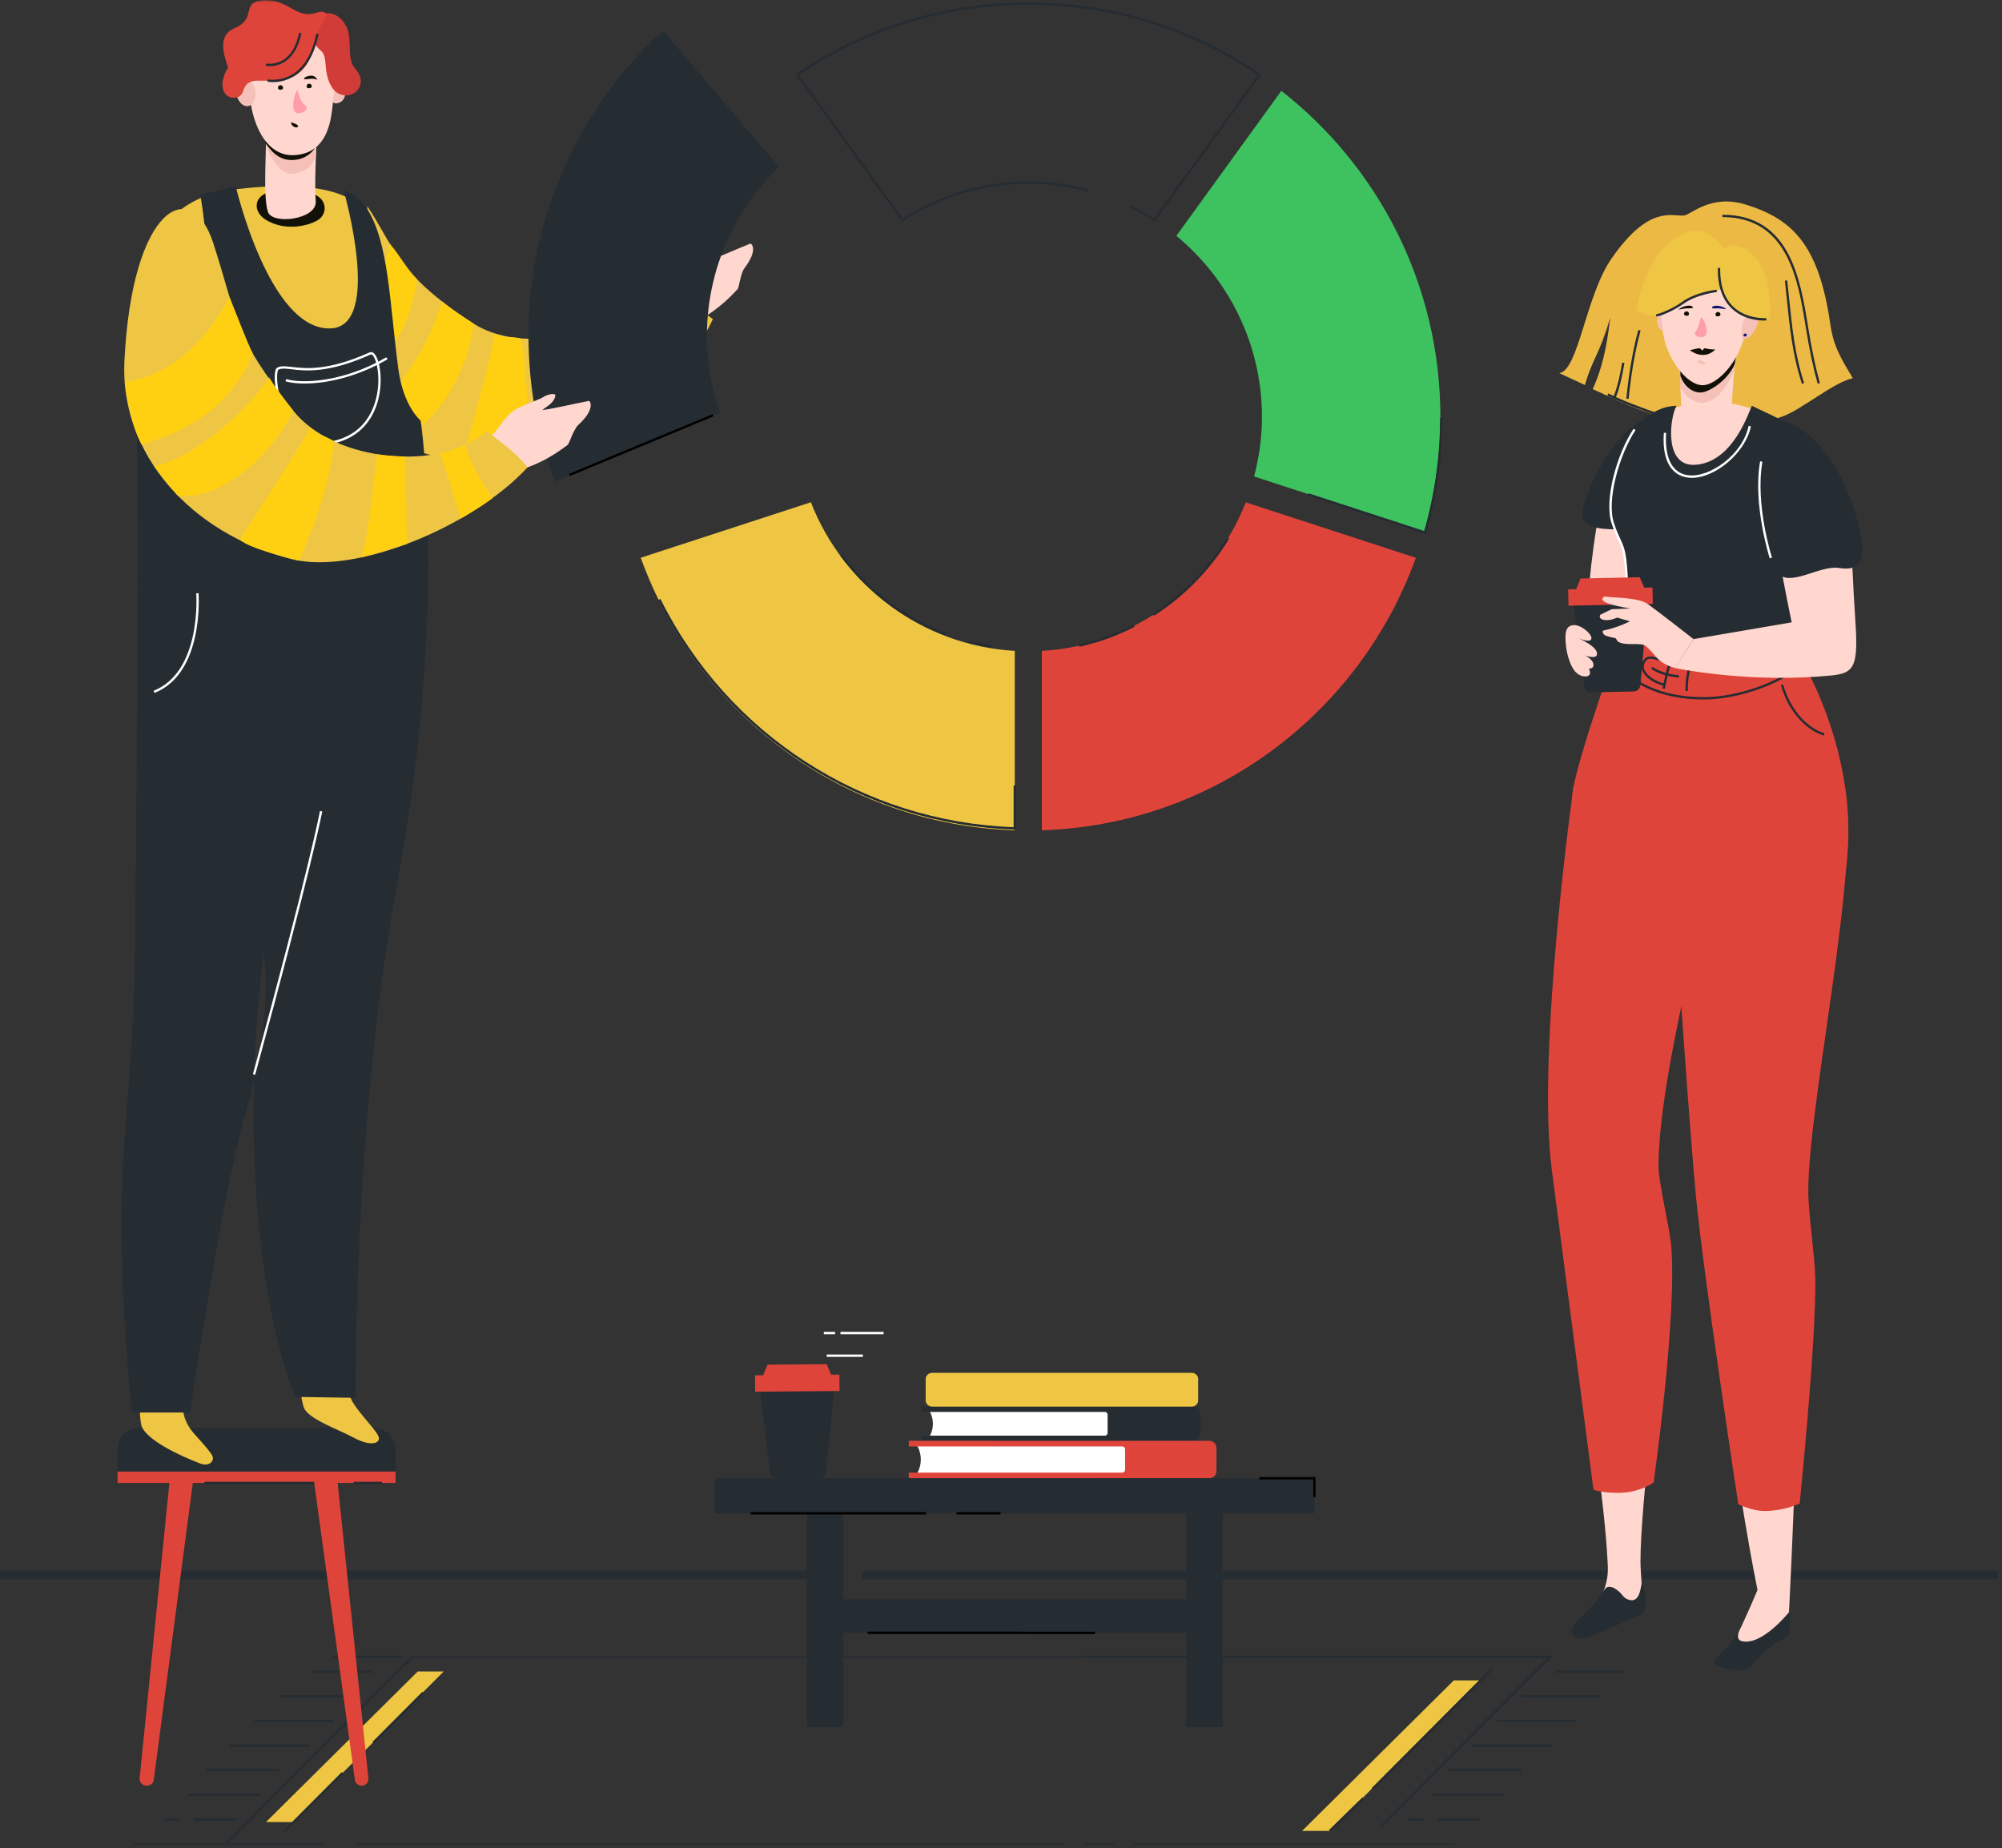 <svg width="469" height="433" viewBox="0 0 469 433" fill="none" xmlns="http://www.w3.org/2000/svg">
<rect x="0" y="0" width="469" height="433" fill="#333333" stroke="none"/>
<path fill-rule="evenodd" clip-rule="evenodd" d="M202 370H468V368H202V370Z" fill="#252C32"/>
<path fill-rule="evenodd" clip-rule="evenodd" d="M0 370H194V368H0V370Z" fill="#252C32"/>
<path fill-rule="evenodd" clip-rule="evenodd" d="M385.413 151.488C386.876 139.438 389.163 121.368 390.874 111.47C392.536 101.856 390.9 95.041 382.922 100.608C372.621 107.797 371.437 149.81 371.394 151.488H385.413Z" fill="#FFD7CF"/>
<path fill-rule="evenodd" clip-rule="evenodd" d="M404.101 320.211C406.232 345.86 411.721 372.526 411.721 372.526C411.721 372.526 408.812 379.545 406.548 383.868C405.595 385.687 415.451 385.884 417.98 381.352C419.225 379.12 418.965 379.838 419.313 373.378C420.005 360.544 421.809 309.652 422.864 293.983C423.387 286.202 403.465 312.564 404.101 320.211Z" fill="#FFD7CF"/>
<path fill-rule="evenodd" clip-rule="evenodd" d="M367.088 289.7C371.131 324.161 375.733 347.862 376.652 366.705C376.762 368.961 376.484 372.125 374.214 375.401C373.118 376.981 382.86 379.194 384.105 377.281C385.234 375.546 384.294 368.758 384.303 365.917C384.351 350.919 389.107 319.367 387.915 306.036C386.609 291.447 366.196 282.088 367.088 289.7Z" fill="#FFD7CF"/>
<path fill-rule="evenodd" clip-rule="evenodd" d="M405.842 391.26C406.826 391.376 409.077 391.305 409.86 390.582L413.175 387.241C416.301 384.057 417.781 384.561 418.887 383.13C419.755 382.008 419.13 377.697 419.13 377.697C419.13 377.697 412.744 385.75 407.986 384.501C405.937 383.963 408.297 380.302 408.297 380.302C408.297 380.302 406.696 384.218 402.812 387.658C402.324 388.09 401.483 388.823 401.575 389.677C401.687 390.72 405.842 391.26 405.842 391.26Z" fill="#252C32"/>
<path fill-rule="evenodd" clip-rule="evenodd" d="M397.757 210.019C406.157 210.933 429.405 226.984 432.449 203.681C436.311 174.11 419.051 149.602 419.051 149.602L379.889 148.731C379.889 148.731 370.497 174.726 368.603 184.402C365.534 200.076 389.603 209.13 397.757 210.019Z" fill="#DF443A"/>
<path fill-rule="evenodd" clip-rule="evenodd" d="M407.221 352.43C407.221 352.43 398.896 297.695 397.284 280.081C394.702 251.846 391.218 195.045 391.218 195.045C391.218 195.045 423.188 171.731 430.197 179.756C438.943 189.768 423.524 256.12 423.615 279.375C423.634 284.182 425.201 294.814 425.269 299.621C425.479 314.301 421.604 352.258 421.604 352.258C421.604 352.258 418.102 354.023 413.257 354.023C410.458 354.023 407.221 352.43 407.221 352.43Z" fill="#DF443A"/>
<path fill-rule="evenodd" clip-rule="evenodd" d="M373.294 349.03C373.294 349.03 363.78 276.023 363.505 273.859C359.959 245.91 368.603 184.402 368.603 184.402L400.052 210.287C400.052 210.287 388.796 251.156 388.516 272.926C388.468 276.664 391.11 287.661 391.46 291.384C393.021 307.952 387.377 347.36 387.377 347.36C387.377 347.36 384.084 349.772 379.157 349.772C375.051 349.772 373.294 349.03 373.294 349.03Z" fill="#DF443A"/>
<path fill-rule="evenodd" clip-rule="evenodd" d="M417.842 97.473C410.591 100.229 402.219 100.253 394.505 98.833C386.12 97.29 380.848 94.729 373.127 91.171C376.135 84.464 376.684 78.386 377.236 74.383C374.67 83.165 373.127 83.886 371.282 90.207C370.568 89.885 365.999 87.726 365.279 87.419C369.765 86.886 371.449 69.329 377.531 60.564C386.277 47.96 391.602 50.729 394.488 50.497C396.108 50.367 400.742 45.35 409.068 47.96C419.695 51.292 426.076 57.118 428.762 75.868C429.45 80.68 430.77 83.174 434.053 88.606C429.534 89.609 422.26 95.793 417.842 97.473Z" fill="#EDB945"/>
<path fill-rule="evenodd" clip-rule="evenodd" d="M378.288 93.559L377.825 93.266C377.836 93.25 378.93 91.422 380.016 84.961L380.554 85.052C379.443 91.663 378.334 93.485 378.288 93.559Z" fill="#252C32"/>
<path fill-rule="evenodd" clip-rule="evenodd" d="M381.54 93.437L380.995 93.389C381.003 93.3 381.8 84.367 383.809 77.312L384.334 77.463C382.34 84.468 381.547 93.348 381.54 93.437Z" fill="#252C32"/>
<path fill-rule="evenodd" clip-rule="evenodd" d="M389.67 97.881C383.57 95.78 379.888 94.326 376.538 92.693L376.776 92.2C380.105 93.821 383.77 95.269 389.847 97.362L389.67 97.881Z" fill="#252C32"/>
<path fill-rule="evenodd" clip-rule="evenodd" d="M388.026 123.732C395.508 122.842 398.064 100.753 391.89 97.622C385.71 94.487 376.313 103.833 371.861 115.966C370.624 119.336 368.602 123.732 376.935 123.98C384.77 124.213 383.708 124.246 388.026 123.732Z" fill="#252C32"/>
<path fill-rule="evenodd" clip-rule="evenodd" d="M384.712 370.826C384.348 370.9 384.462 375.577 381.743 374.865C380.824 374.624 380.342 374.148 379.962 373.629C379.461 372.944 377.277 370.926 376.096 372.178C375.416 372.9 374.792 374.313 373.572 375.607C370.698 378.656 368.858 380.183 368.255 381.604C367.597 383.154 369.778 384.117 371.088 383.87C372.913 383.527 379.785 380.149 383.271 378.912C387.356 377.463 384.845 371.676 384.712 370.826Z" fill="#252C32"/>
<path fill-rule="evenodd" clip-rule="evenodd" d="M421.838 101.652C408.563 92.15 390.586 90.028 382.98 104.462C380.231 109.68 378.427 124.086 383.439 127.504C390.282 132.17 400.06 131.93 408.264 129.878C416.336 127.86 427.993 106.057 421.838 101.652Z" fill="#FFD7CF"/>
<path fill-rule="evenodd" clip-rule="evenodd" d="M388.428 73.755C388.788 72.568 390.188 72.504 391.479 73.392C392.541 74.121 392.171 77.841 390.395 77.722C388.527 77.597 387.806 75.802 388.428 73.755Z" fill="#F4C0B8"/>
<path fill-rule="evenodd" clip-rule="evenodd" d="M394.184 98.774C393.567 92.887 393.27 85.16 394.701 82.96C396.725 79.848 407.011 78.403 406.6 82.718C406.301 85.868 405.546 96.904 405.316 99.265C404.991 102.58 394.629 103.02 394.184 98.774Z" fill="#FFD7CF"/>
<path fill-rule="evenodd" clip-rule="evenodd" d="M406.612 83.498L406.255 86.784C404.732 90.49 402.215 93.915 399.309 94.323C396.972 94.651 394.612 92.966 393.675 90.462L393.682 84.545L406.612 83.498Z" fill="#F4C0B8"/>
<path fill-rule="evenodd" clip-rule="evenodd" d="M407.096 80.957L406.375 85.311C404.853 89.017 400.386 91.964 398.381 91.964C396.448 91.964 394.61 90.587 393.672 88.083L393.557 84.277L407.096 80.957Z" fill="#111107"/>
<path fill-rule="evenodd" clip-rule="evenodd" d="M392.237 62.079C394.493 59.362 402.198 56.031 406.648 61.496C410.31 65.992 409.56 72.326 408.879 77.331C407.94 84.238 402.463 90.238 398.863 90.252C394.94 90.266 390.14 83.466 389.548 77.518C388.971 71.724 388.579 66.484 392.237 62.079Z" fill="#FFD7CF"/>
<path fill-rule="evenodd" clip-rule="evenodd" d="M398.397 74.54C398.647 73.502 400.794 77.893 399.309 78.837C398.763 79.183 397.019 78.945 397.066 78.237C397.131 77.272 397.526 78.157 398.397 74.54Z" fill="#FF9EAB"/>
<path fill-rule="evenodd" clip-rule="evenodd" d="M408.43 75.256C409.056 73.464 410.066 72.696 411.637 73.789C412.694 74.525 410.952 79.301 408.432 79.478C407.897 79.516 407.723 77.275 408.43 75.256Z" fill="#F4C0B8"/>
<path fill-rule="evenodd" clip-rule="evenodd" d="M397.851 84.445C398.202 84.328 398.71 84.436 399.439 84.928C399.931 85.26 399.252 85.734 398.074 85.126C397.382 84.769 397.456 84.578 397.851 84.445Z" fill="#F4C0B8"/>
<path fill-rule="evenodd" clip-rule="evenodd" d="M395.862 54.198C400.471 52.883 407.082 59.508 405.428 65.015C404.278 68.846 400.327 68.153 396.309 69.766C392.633 71.242 389.776 76.189 383.345 72.743C383.345 72.743 385.574 57.132 395.862 54.198Z" fill="#EEC643"/>
<path fill-rule="evenodd" clip-rule="evenodd" d="M407.096 57.627C403.195 56.418 402.275 61.367 402.869 66.018C403.421 70.348 407.417 75.877 414.595 74.7C414.595 74.7 416.131 60.428 407.096 57.627Z" fill="#EEC643"/>
<path fill-rule="evenodd" clip-rule="evenodd" d="M423.162 103.441C420.936 99.317 413.859 96.913 410.415 95.063C409.766 96.211 406.03 108.543 396.924 108.91C389.811 109.197 391.143 97.984 392.744 95.063C379.698 95.583 375.336 116.666 377.967 122.976C382.147 133 381.244 135.278 380.765 143.719C379.936 158.333 421.698 158.235 419.734 145.812C416.449 125.021 426.217 109.101 423.162 103.441Z" fill="#252C32"/>
<path fill-rule="evenodd" clip-rule="evenodd" d="M395.884 82.051C395.884 82.051 398.976 84.652 401.842 81.906C401.842 81.906 400.132 81.857 399.502 81.59C399.253 81.483 398.792 82.123 398.792 82.123C398.792 82.123 398.311 81.59 398.133 81.59C397.637 81.589 395.884 82.051 395.884 82.051Z" fill="#111107"/>
<path fill-rule="evenodd" clip-rule="evenodd" d="M401.097 72.206C401.202 72.307 402.3 72.237 402.7 72.252C403.119 72.27 404.366 72.45 404.366 72.45C404.366 72.45 404.102 71.929 402.745 71.683C401.434 71.447 400.849 71.966 401.097 72.206Z" fill="#131A6D"/>
<path fill-rule="evenodd" clip-rule="evenodd" d="M396.539 72.152C396.446 72.257 395.243 72.224 394.811 72.263C394.405 72.3 393.204 72.552 393.204 72.552C393.204 72.552 393.702 71.982 394.964 71.689C396.184 71.407 396.759 71.904 396.539 72.152Z" fill="#111107"/>
<path fill-rule="evenodd" clip-rule="evenodd" d="M403.045 73.618C403.012 73.296 402.725 73.061 402.404 73.094C402.082 73.127 401.848 73.416 401.881 73.738C401.914 74.061 402.142 74.153 402.463 74.12C402.785 74.086 403.079 73.941 403.045 73.618Z" fill="#111107"/>
<path fill-rule="evenodd" clip-rule="evenodd" d="M409.22 78.497C409.197 78.281 409.006 78.124 408.791 78.146C408.575 78.169 408.42 78.361 408.441 78.577C408.463 78.793 408.616 78.854 408.831 78.832C409.046 78.81 409.242 78.713 409.22 78.497Z" fill="#131A6D"/>
<path fill-rule="evenodd" clip-rule="evenodd" d="M395.681 73.576C395.703 73.253 395.46 72.972 395.137 72.95C394.815 72.928 394.535 73.173 394.513 73.497C394.491 73.82 394.775 73.962 395.097 73.984C395.419 74.006 395.659 73.9 395.681 73.576Z" fill="#111107"/>
<path fill-rule="evenodd" clip-rule="evenodd" d="M425.813 89.904C424.764 86.129 423.911 82.073 423.045 76.751L422.997 76.453C421.24 65.653 418.835 50.862 403.497 50.862V50.314C419.3 50.314 421.748 65.371 423.536 76.364L423.584 76.663C424.447 81.964 425.297 86.002 426.339 89.756L425.813 89.904Z" fill="#252C32"/>
<path fill-rule="evenodd" clip-rule="evenodd" d="M422.131 89.917C419.951 83.344 419.281 76.799 418.572 69.871C418.432 68.505 418.292 67.135 418.139 65.762L418.683 65.701C418.836 67.076 418.977 68.447 419.116 69.815C419.822 76.712 420.488 83.228 422.649 89.743L422.131 89.917Z" fill="#252C32"/>
<path fill-rule="evenodd" clip-rule="evenodd" d="M427.28 172.345C427.21 172.329 420.246 170.643 417.182 160.51L417.704 160.35C420.671 170.16 427.334 171.795 427.401 171.81L427.28 172.345Z" fill="#252C32"/>
<path fill-rule="evenodd" clip-rule="evenodd" d="M390.007 161.392L389.469 161.295C389.474 161.267 389.987 158.415 391.141 154.413L391.667 154.565C390.521 158.537 390.013 161.364 390.007 161.392Z" fill="#252C32"/>
<path fill-rule="evenodd" clip-rule="evenodd" d="M394.874 161.919C394.867 161.801 394.695 159.003 395.684 155.723L396.207 155.882C395.247 159.067 395.418 161.854 395.42 161.882L394.874 161.919Z" fill="#252C32"/>
<path fill-rule="evenodd" clip-rule="evenodd" d="M393.283 158.751C388.788 158.369 386.866 156.712 386.786 156.641L387.147 156.229C387.166 156.245 389.033 157.839 393.329 158.204L393.283 158.751Z" fill="#252C32"/>
<path fill-rule="evenodd" clip-rule="evenodd" d="M389.858 160.698C387.527 160.178 385.437 158.751 384.776 157.227C384.427 156.422 384.473 155.604 384.909 154.86C385.763 153.404 386.955 153.728 388.76 154.219C389.482 154.415 390.298 154.637 391.282 154.814L391.186 155.354C390.178 155.172 389.349 154.947 388.617 154.748C386.69 154.224 385.991 154.095 385.381 155.138C385.032 155.733 384.997 156.361 385.277 157.008C385.863 158.36 387.84 159.686 389.977 160.161L389.858 160.698Z" fill="#252C32"/>
<path fill-rule="evenodd" clip-rule="evenodd" d="M399.139 163.887C388.913 163.887 381.076 160.186 377.045 153.446L377.514 153.164C381.486 159.806 389.292 163.42 399.477 163.337C406.338 163.282 416.786 160.265 422.636 154.785L423.01 155.186C417.057 160.761 406.445 163.83 399.481 163.886C399.367 163.886 399.252 163.887 399.139 163.887Z" fill="#252C32"/>
<path fill-rule="evenodd" clip-rule="evenodd" d="M413.235 75.098C411.88 75.098 408.404 74.831 405.731 72.318C403.465 70.189 402.355 66.981 402.43 62.782L402.977 62.791C402.905 66.826 403.955 69.896 406.1 71.914C409.241 74.87 413.716 74.536 413.76 74.532L413.806 75.079C413.769 75.082 413.564 75.098 413.235 75.098Z" fill="#252C32"/>
<path fill-rule="evenodd" clip-rule="evenodd" d="M388.082 74.126C388.028 74.126 387.98 74.121 387.939 74.112L388.059 73.576C388.523 73.68 391.978 72.248 393.995 70.775C397.195 68.439 401.939 67.902 402.139 67.88L402.198 68.425C402.15 68.431 397.397 68.97 394.316 71.219C392.655 72.433 389.143 74.126 388.082 74.126Z" fill="#252C32"/>
<path fill-rule="evenodd" clip-rule="evenodd" d="M396.349 111.951C396.013 111.951 395.681 111.93 395.357 111.886C393.035 111.571 389.223 109.79 389.774 101.399L390.32 101.435C389.933 107.324 391.747 110.843 395.429 111.342C400.464 112.023 408.259 106.538 409.643 99.777L410.179 99.887C408.924 106.016 401.949 111.951 396.349 111.951Z" fill="white"/>
<path fill-rule="evenodd" clip-rule="evenodd" d="M380.89 137.371C380.583 129.733 380.089 128.669 379.108 126.55C378.691 125.65 378.172 124.529 377.55 122.64C375.731 117.116 378.766 106.372 382.695 100.455L383.149 100.76C379.37 106.453 376.326 117.175 378.069 122.468C378.681 124.327 379.193 125.431 379.604 126.319C380.616 128.504 381.124 129.602 381.436 137.349L380.89 137.371Z" fill="white"/>
<path fill-rule="evenodd" clip-rule="evenodd" d="M385.749 138.942L384.125 135.238L370.247 135.544L368.786 139.232L385.749 138.942Z" fill="#DF443A"/>
<path fill-rule="evenodd" clip-rule="evenodd" d="M368.603 141.423L368.968 144.2L371.155 160.809C371.263 161.633 371.972 162.243 372.8 162.225L382.71 162.007C383.537 161.988 384.218 161.348 384.292 160.52L386.023 140.866L368.603 141.423Z" fill="#252C32"/>
<path fill-rule="evenodd" clip-rule="evenodd" d="M367.444 141.917L387.204 141.481L387.121 137.647L367.361 138.083L367.444 141.917Z" fill="#DF443A"/>
<path fill-rule="evenodd" clip-rule="evenodd" d="M385.509 151.347C387.912 153.289 387.98 155.214 392.388 156.526L396.734 149.738C396.734 149.738 389.47 144.051 386.136 141.597C383.865 139.926 378.281 140.1 376.173 139.791C375.67 139.718 375.299 140.081 375.424 140.521C375.75 141.674 381.969 142.559 381.969 142.559L377.576 142.731L375.084 143.928C374.59 144.165 374.684 144.854 375.256 145.094C376.756 145.725 378.842 144.695 378.842 144.695L381.831 145.567C381.831 145.567 379.442 146.904 375.574 147.749C375.312 147.807 375.434 148.622 376.167 148.93C376.73 149.168 378.508 149.539 378.508 149.539C378.508 149.539 378.912 150.253 379.087 150.361C380.794 151.418 384.381 150.435 385.509 151.347Z" fill="#FFD7CF"/>
<path fill-rule="evenodd" clip-rule="evenodd" d="M368.602 146.466C366.655 146.652 366.624 148.47 366.802 150.752C366.976 152.996 367.641 155.246 368.533 156.689C369.789 158.722 371.697 158.685 372.185 158.283C372.854 157.732 372.207 156.7 372.207 156.7C372.207 156.7 373.343 156.679 373.307 155.803C373.25 154.396 371.254 153.564 371.254 153.564C371.254 153.564 373.784 154.489 374.092 153.443C374.642 151.579 369.664 149.487 369.664 149.487C369.664 149.487 372.853 150.898 372.816 149.49C372.788 148.407 370.288 146.305 368.602 146.466Z" fill="#FFD7CF"/>
<path fill-rule="evenodd" clip-rule="evenodd" d="M429.489 111.676C434.683 128.041 433.328 125.983 434.658 145.635C435.5 158.085 433.882 157.916 426.076 158.501C408.21 159.839 392.388 156.525 392.388 156.525L396.734 149.738L419.734 145.812C419.734 145.812 418.411 139.782 414.854 120.493C411.09 100.086 426.358 101.809 429.489 111.676Z" fill="#FFD7CF"/>
<path fill-rule="evenodd" clip-rule="evenodd" d="M416.527 134.338C411.519 128.688 410.756 96.94 417.488 98.535C426.026 100.558 434.053 113.329 436.121 126.763C436.705 130.56 436.206 133.965 430.831 133.082C426.382 132.352 419.417 137.598 416.527 134.338Z" fill="#252C32"/>
<path fill-rule="evenodd" clip-rule="evenodd" d="M414.594 130.824C414.553 130.699 410.554 118.177 412.336 108.088L412.874 108.183C411.117 118.136 415.074 130.531 415.114 130.654L414.594 130.824Z" fill="white"/>
<path fill-rule="evenodd" clip-rule="evenodd" d="M270.504 51.914L270.287 51.774C268.452 50.587 266.531 49.501 264.578 48.545L264.817 48.052C266.712 48.98 268.578 50.029 270.365 51.172L294.677 17.585C278.76 6.805 260.171 1.107 240.902 1.107C221.641 1.107 203.065 6.796 187.16 17.562L211.472 51.151C220.321 45.498 230.491 42.512 240.902 42.512C245.699 42.512 250.467 43.143 255.073 44.388L254.93 44.918C250.37 43.685 245.651 43.06 240.902 43.06C230.511 43.06 220.361 46.066 211.55 51.752L211.333 51.893L186.386 17.426L186.619 17.267C202.666 6.336 221.437 0.559 240.902 0.559C260.375 0.559 279.157 6.344 295.218 17.29L295.451 17.449L270.504 51.914Z" fill="#252C32"/>
<path fill-rule="evenodd" clip-rule="evenodd" d="M244.073 152.503V194.536C284.471 193.225 318.596 167.024 331.693 130.692L291.837 117.693C284.225 137.186 265.849 151.241 244.073 152.503Z" fill="#DF443A"/>
<path fill-rule="evenodd" clip-rule="evenodd" d="M252.859 151.539L252.741 151.003C257.171 150.014 261.47 148.463 265.52 146.395L265.768 146.884C261.677 148.973 257.335 150.54 252.859 151.539Z" fill="#252C32"/>
<path fill-rule="evenodd" clip-rule="evenodd" d="M270.34 144.264L270.047 143.801C277.108 139.292 283.131 133.113 287.467 125.931L287.934 126.215C283.555 133.469 277.472 139.71 270.34 144.264Z" fill="#252C32"/>
<path fill-rule="evenodd" clip-rule="evenodd" d="M300.177 21.28L275.58 55.26C287.813 65.344 295.635 80.635 295.635 97.726C295.635 102.539 294.952 107.184 293.789 111.635L333.633 124.628C336.089 116.083 337.432 107.064 337.432 97.726C337.432 66.649 322.84 39.012 300.177 21.28Z" fill="#3EC25F"/>
<path fill-rule="evenodd" clip-rule="evenodd" d="M334.028 125.111L306.421 116.109L306.59 115.587L333.659 124.414C336.121 115.754 337.369 106.822 337.369 97.86H337.915C337.915 106.967 336.635 116.044 334.107 124.839L334.028 125.111Z" fill="#252C32"/>
<path fill-rule="evenodd" clip-rule="evenodd" d="M189.96 117.678L150.105 130.677C163.197 167.016 197.325 193.225 237.729 194.536V152.503C215.947 151.239 197.57 137.177 189.96 117.678Z" fill="#EEC643"/>
<path fill-rule="evenodd" clip-rule="evenodd" d="M221.361 148.82C211.61 145.09 203.139 138.663 196.861 130.234L197.299 129.905C203.515 138.251 211.902 144.614 221.556 148.308L221.361 148.82Z" fill="#252C32"/>
<path fill-rule="evenodd" clip-rule="evenodd" d="M232.4 151.761C230.617 151.481 228.831 151.11 227.088 150.656L227.225 150.125C228.95 150.574 230.72 150.942 232.484 151.218L232.4 151.761Z" fill="#252C32"/>
<path fill-rule="evenodd" clip-rule="evenodd" d="M238.002 194.371L237.72 194.362C202.122 193.206 170.126 172.592 154.219 140.563L154.708 140.318C170.483 172.081 202.173 192.555 237.456 193.804V184.039H238.002V194.371Z" fill="#252C32"/>
<mask id="mask0" mask-type="alpha" maskUnits="userSpaceOnUse" x="52" y="387" width="202" height="46">
<path fill-rule="evenodd" clip-rule="evenodd" d="M52.156 387.89H253.222V432.348H52.156V387.89Z" fill="white"/>
</mask>
<g mask="url(#mask0)">
<path fill-rule="evenodd" clip-rule="evenodd" d="M76.328 432.348H52.156L96.449 387.89H253.222V388.438H96.675L53.476 431.799H76.328V432.348Z" fill="#252C32"/>
</g>
<path fill-rule="evenodd" clip-rule="evenodd" d="M323.559 428.279L323.172 427.891L362.478 388.438H253.222V387.89H363.797L323.559 428.279Z" fill="#252C32"/>
<mask id="mask1" mask-type="alpha" maskUnits="userSpaceOnUse" x="0" y="0" width="469" height="433">
<path fill-rule="evenodd" clip-rule="evenodd" d="M0 432.348H468.586V0.047H0V432.348Z" fill="white"/>
</mask>
<g mask="url(#mask1)">
<path fill-rule="evenodd" clip-rule="evenodd" d="M253.812 432.348H261.056V431.799H253.812V432.348Z" fill="#252C32"/>
<path fill-rule="evenodd" clip-rule="evenodd" d="M83.372 432.348H249.234V431.799H83.372V432.348Z" fill="#252C32"/>
<path fill-rule="evenodd" clip-rule="evenodd" d="M103.94 391.624L68.798 426.897H62.316L97.86 391.624H103.94Z" fill="#EEC643"/>
<path fill-rule="evenodd" clip-rule="evenodd" d="M346.652 393.71L311.51 428.984H305.028L340.572 393.71H346.652Z" fill="#EEC643"/>
<path fill-rule="evenodd" clip-rule="evenodd" d="M66.754 429.337L66.367 428.949L80.069 415.196L80.455 415.584L66.754 429.337Z" fill="#252C32"/>
<path fill-rule="evenodd" clip-rule="evenodd" d="M87.632 408.516L87.245 408.128L98.934 396.395L99.32 396.783L87.632 408.516Z" fill="#252C32"/>
<path fill-rule="evenodd" clip-rule="evenodd" d="M321.714 419.337L321.327 418.949L349.339 390.832L349.725 391.22L321.714 419.337Z" fill="#252C32"/>
<path fill-rule="evenodd" clip-rule="evenodd" d="M311.7 429.18L311.319 428.787L319.171 421.113L319.552 421.506L311.7 429.18Z" fill="#252C32"/>
<path fill-rule="evenodd" clip-rule="evenodd" d="M265.634 432.348H340.963V431.799H265.634V432.348Z" fill="#252C32"/>
<path fill-rule="evenodd" clip-rule="evenodd" d="M336.698 426.578H346.652V426.029H336.698V426.578Z" fill="#252C32"/>
<path fill-rule="evenodd" clip-rule="evenodd" d="M329.771 426.578H333.41V426.029H329.771V426.578Z" fill="#252C32"/>
<path fill-rule="evenodd" clip-rule="evenodd" d="M335.458 420.807H352.339V420.259H335.458V420.807Z" fill="#252C32"/>
<path fill-rule="evenodd" clip-rule="evenodd" d="M339.396 415.036H356.46V414.488H339.396V415.036Z" fill="#252C32"/>
<path fill-rule="evenodd" clip-rule="evenodd" d="M345.084 409.266H363.716V408.718H345.084V409.266Z" fill="#252C32"/>
<path fill-rule="evenodd" clip-rule="evenodd" d="M350.772 403.496H369.403V402.947H350.772V403.496Z" fill="#252C32"/>
<path fill-rule="evenodd" clip-rule="evenodd" d="M356.459 397.726H375.09V397.177H356.459V397.726Z" fill="#252C32"/>
<path fill-rule="evenodd" clip-rule="evenodd" d="M364.544 391.955H380.779V391.406H364.544V391.955Z" fill="#252C32"/>
<path fill-rule="evenodd" clip-rule="evenodd" d="M31.357 432.348H52.816V431.799H31.357V432.348Z" fill="#252C32"/>
<path fill-rule="evenodd" clip-rule="evenodd" d="M45.526 426.578H55.48V426.029H45.526V426.578Z" fill="#252C32"/>
<path fill-rule="evenodd" clip-rule="evenodd" d="M38.599 426.578H42.239V426.029H38.599V426.578Z" fill="#252C32"/>
<path fill-rule="evenodd" clip-rule="evenodd" d="M44.287 420.807H61.167V420.259H44.287V420.807Z" fill="#252C32"/>
<path fill-rule="evenodd" clip-rule="evenodd" d="M48.224 415.036H65.288V414.488H48.224V415.036Z" fill="#252C32"/>
<path fill-rule="evenodd" clip-rule="evenodd" d="M53.912 409.266H72.543V408.718H53.912V409.266Z" fill="#252C32"/>
<path fill-rule="evenodd" clip-rule="evenodd" d="M59.6 403.496H78.231V402.947H59.6V403.496Z" fill="#252C32"/>
<path fill-rule="evenodd" clip-rule="evenodd" d="M65.288 397.726H83.919V397.177H65.288V397.726Z" fill="#252C32"/>
<path fill-rule="evenodd" clip-rule="evenodd" d="M73.373 391.955H87.153V391.406H73.373V391.955Z" fill="#252C32"/>
<path fill-rule="evenodd" clip-rule="evenodd" d="M78.055 388.438H94.289V387.89H78.055V388.438Z" fill="#252C32"/>
<path fill-rule="evenodd" clip-rule="evenodd" d="M92.665 344.741H27.538V347.453H39.685L32.712 416.627C32.617 417.57 33.355 418.389 34.299 418.389H34.443C35.243 418.389 35.919 417.794 36.024 416.998L45.167 347.453H73.611L83.137 417.006C83.246 417.799 83.92 418.389 84.717 418.389C85.664 418.389 86.403 417.567 86.304 416.622L79.093 347.453H92.665V344.741Z" fill="#DF443A"/>
<path fill-rule="evenodd" clip-rule="evenodd" d="M32.541 334.558H87.649C90.409 334.558 92.667 336.824 92.667 339.595V344.738C92.663 344.742 27.523 344.742 27.523 344.742V339.595C27.523 336.824 29.781 334.558 32.541 334.558Z" fill="#252C32"/>
<path fill-rule="evenodd" clip-rule="evenodd" d="M47.891 347.727H73.611V347.179H47.891V347.727Z" fill="#252C32"/>
<path fill-rule="evenodd" clip-rule="evenodd" d="M82.849 347.727H89.496V347.179H82.849V347.727Z" fill="#252C32"/>
<path fill-rule="evenodd" clip-rule="evenodd" d="M44.346 319.188C44.346 319.188 42.484 327.969 42.868 330.457C43.602 335.202 46.516 336.392 49.578 340.786C50.538 342.163 49.067 343.733 46.973 342.925C39.526 340.052 33.709 336.58 33.094 333.829C32.268 330.131 32.957 319.188 32.957 319.188H44.346Z" fill="#EEC643"/>
<path fill-rule="evenodd" clip-rule="evenodd" d="M69.495 316.987C69.495 316.987 70.202 327.323 71.23 329.881C72.267 332.461 79.151 334.852 82.602 336.716C87.429 339.325 89.351 337.9 88.617 336.418C87.593 334.353 83.213 330.255 82.082 327.423C79.691 321.439 79.742 316.242 79.742 316.242L69.495 316.987Z" fill="#EEC643"/>
<path fill-rule="evenodd" clip-rule="evenodd" d="M83.775 47.875C75.459 40.708 52.41 44.684 51.108 45.021C42.363 47.283 36.727 52.564 35.256 62.534C33.295 75.82 30.681 116.984 40.868 123.271C54.475 131.669 90.345 116.145 95.951 102.773C100.222 92.582 93.213 56.011 83.775 47.875Z" fill="#EEC643"/>
<path fill-rule="evenodd" clip-rule="evenodd" d="M73.54 45.503C71.218 44.599 63.676 44.861 63.319 44.947C59.267 45.922 59.267 49.628 62.234 51.468C66.667 54.218 71.945 52.997 74.312 51.662C76.731 50.298 76.777 46.764 73.54 45.503Z" fill="#111107"/>
<path fill-rule="evenodd" clip-rule="evenodd" d="M80.713 20.133C80.362 18.901 78.969 18.819 77.68 19.723C76.619 20.466 76.965 24.32 78.733 24.217C80.592 24.108 81.319 22.259 80.713 20.133Z" fill="#F4C0B8"/>
<path fill-rule="evenodd" clip-rule="evenodd" d="M73.964 47.196C73.466 39.267 74.801 32.151 73.395 29.95C71.408 26.837 61.887 26.699 62.26 30.995C62.531 34.131 61.517 45.745 62.747 49.601C63.754 52.757 74.23 51.434 73.964 47.196Z" fill="#FFD7CF"/>
<path fill-rule="evenodd" clip-rule="evenodd" d="M62.27 31.128L62.29 34.084C63.774 37.783 66.165 41.222 68.869 40.708C71.825 40.145 73.054 39.012 74.007 36.529L74.183 31.661L62.27 31.128Z" fill="#F4C0B8"/>
<path fill-rule="evenodd" clip-rule="evenodd" d="M62.103 28.215L62.225 33.588C63.687 35.591 65.645 38.027 69.535 37.396C71.168 37.131 73.308 36.13 74.261 33.647L74.016 28.748L62.103 28.215Z" fill="#111107"/>
<path fill-rule="evenodd" clip-rule="evenodd" d="M75.96 9.226C73.739 6.505 66.102 3.127 61.629 8.527C57.949 12.968 57.988 19.582 58.796 24.541C59.663 29.862 62.679 36.713 68.986 36.343C75.615 35.955 77.312 30.354 77.849 25.331C78.463 19.572 79.562 13.639 75.96 9.226Z" fill="#FFD7CF"/>
<path fill-rule="evenodd" clip-rule="evenodd" d="M69.767 21.349C70.722 25.072 71.796 24.31 71.854 25.303C71.896 26.032 70.065 26.823 69.432 26.467C67.71 25.496 69.493 20.281 69.767 21.349Z" fill="#FF9EAB"/>
<path fill-rule="evenodd" clip-rule="evenodd" d="M59.648 20.657C59.011 18.48 57.142 17.461 55.612 18.691C54.346 19.71 55.374 24.629 57.717 24.867C59.235 25.022 60.367 23.111 59.648 20.657Z" fill="#F4C0B8"/>
<path fill-rule="evenodd" clip-rule="evenodd" d="M81.281 6.547C78.178 -0.47 69.241 4.401 73.968 10.625C75.275 12.345 76.056 11.702 76.302 15.396C76.578 19.527 78.182 21.367 79.281 21.914C82.871 23.702 86.511 19.699 83.247 16.141C81.121 13.824 82.568 9.455 81.281 6.547Z" fill="#D13C39"/>
<path fill-rule="evenodd" clip-rule="evenodd" d="M53.427 15.843C52.108 12.03 51.202 8.184 54.944 6.597C60.431 4.271 56.17 0.503 61.67 0.076C67.614 -0.384 69.279 4.684 74.245 2.949C76.087 2.306 77.286 3.169 75.484 5.463C73.38 8.139 74.153 16.529 67.287 18.502C64.94 19.177 60.992 18.802 59.803 18.927C56.192 19.306 57.782 22.514 55.259 22.878C52.373 23.294 50.883 19.996 53.427 15.843Z" fill="#DF443A"/>
<path fill-rule="evenodd" clip-rule="evenodd" d="M158.756 77.376C164.167 75.199 168.464 72.493 172.795 67.732C173.159 67.331 173.438 64.091 174.453 62.752C177.707 58.459 176.006 56.984 175.779 57.075C171.963 58.6 169.074 59.985 165.52 61.259C166.433 60.116 167.933 59.147 167.883 57.458C167.864 56.796 166.006 57.502 165.122 58.391C164.412 59.105 159.984 61.517 158.84 62.878C156.809 65.294 156.59 67.051 154.734 69.707C156.788 71.678 156.799 75.312 158.756 77.376Z" fill="#FFD7CF"/>
<path fill-rule="evenodd" clip-rule="evenodd" d="M85.951 48.191C92.112 57.238 92.737 64.144 110.967 75.831C123.748 84.023 147.759 77.134 154.293 64.968C158.794 66.546 163.144 72.336 167.009 74.746C159.214 91.989 135.903 106.482 121.109 108.099C97.101 110.722 74.126 97.468 67.745 77.812C66.251 73.21 87.782 50.879 85.951 48.191Z" fill="#EEC643"/>
<path fill-rule="evenodd" clip-rule="evenodd" d="M78.53 94.471C86.084 88.691 96.102 80.385 97.628 65.356C95.523 63.301 93.505 59.632 91.3 57.071C89.813 65.797 83.273 81.194 72.335 86.962C72.891 87.641 74.155 90.486 78.53 94.471Z" fill="#FFD011"/>
<path fill-rule="evenodd" clip-rule="evenodd" d="M91.92 103.414C101.9 101.036 109.891 86.516 110.967 75.83C108.883 74.545 105.463 72.228 103.521 70.595C101.131 79.575 92.336 94.397 84.4 99.176L91.92 103.414Z" fill="#FFD011"/>
<path fill-rule="evenodd" clip-rule="evenodd" d="M122.587 107.885C123.726 100.043 123.92 86.813 121.891 79.268C120.35 78.807 117.052 79.222 115.906 78.111C114.556 86.034 110.169 100.118 108.499 108.04C111.387 109.165 119.533 108.09 122.587 107.885Z" fill="#FFD011"/>
<path fill-rule="evenodd" clip-rule="evenodd" d="M144.531 96.953C144.531 96.953 140.876 84.005 138.48 76.943C136.547 77.519 134.222 78.326 132.237 78.658C133.302 86.053 135.964 93.119 136.527 102.225L144.531 96.953Z" fill="#FFD011"/>
<path fill-rule="evenodd" clip-rule="evenodd" d="M161.048 80.706C161.048 80.706 152.81 73.753 150.71 69.601C149.135 70.966 147.483 72.433 145.682 73.487C149.105 77.667 152.146 81.626 155.99 86.666C155.99 86.666 161.288 81.411 161.048 80.706Z" fill="#FFD011"/>
<path fill-rule="evenodd" clip-rule="evenodd" d="M32.069 101.765C32.069 101.765 40.649 98.571 45.239 87.436C51.762 71.613 46.932 45.713 46.932 45.713L55.222 43.619C55.222 43.619 63.111 77.605 77.513 76.943C89.723 76.382 80.494 44.567 80.494 44.567C80.494 44.567 83.95 45.713 85.913 48.774C91.132 56.91 91.213 70.664 93.329 86.533C94.492 95.253 98.55 98.548 98.55 98.548C98.55 98.548 105.095 142.096 93.056 206.972C82.77 262.396 83.304 327.505 83.304 327.505L69.152 327.289C69.152 327.289 58.153 302.752 59.514 251.741C59.891 237.631 61.777 223.505 61.777 223.505C61.777 223.505 64.491 236.459 57.269 261.816C51.73 281.265 44.533 330.957 44.533 330.957H30.879C25.249 269.832 31.146 266.472 31.626 221.709C32.687 122.902 32.069 101.765 32.069 101.765Z" fill="#252C32"/>
<path fill-rule="evenodd" clip-rule="evenodd" d="M69.725 29.759C69.396 30.062 68.146 29.623 68.204 28.654C68.204 28.654 70.32 29.211 69.725 29.759Z" fill="#111107"/>
<path fill-rule="evenodd" clip-rule="evenodd" d="M71.25 18.489C70.969 18.226 72.384 17.518 73.353 17.78C74.007 17.956 74.353 18.715 74.353 18.715C74.353 18.715 73.737 18.383 72.787 18.459C72.155 18.511 71.421 18.651 71.25 18.489Z" fill="#111107"/>
<path fill-rule="evenodd" clip-rule="evenodd" d="M73.041 20.172C73.018 19.837 72.728 19.584 72.394 19.607C72.061 19.631 71.809 19.921 71.832 20.256C71.855 20.592 72.087 20.694 72.421 20.671C72.755 20.648 73.064 20.508 73.041 20.172Z" fill="#111107"/>
<path fill-rule="evenodd" clip-rule="evenodd" d="M66.318 20.525C66.297 20.189 66.009 19.934 65.675 19.956C65.341 19.977 65.087 20.266 65.108 20.601C65.129 20.937 65.439 21.044 65.773 21.022C66.108 21.001 66.34 20.86 66.318 20.525Z" fill="#111107"/>
<path fill-rule="evenodd" clip-rule="evenodd" d="M76.498 104.171L76.428 103.626C83.81 102.661 86.727 97.976 87.875 94.215C89.409 89.187 88.319 84.145 87.237 83.185C87.008 82.982 86.871 83.043 86.819 83.066C76.864 87.531 71.512 86.899 68.315 86.521C66.942 86.359 65.951 86.241 65.209 86.618C65.207 86.619 65.078 86.705 64.99 87.236C64.606 89.565 65.617 95.769 68.426 98.92L68.019 99.286C65.021 95.924 64.016 89.458 64.467 87.057C64.562 86.553 64.724 86.249 64.962 86.128C65.851 85.677 66.911 85.802 68.379 85.976C71.52 86.347 76.778 86.969 86.596 82.565C86.924 82.418 87.281 82.492 87.6 82.774C88.974 83.994 89.914 89.403 88.397 94.376C87.203 98.291 84.169 103.168 76.498 104.171Z" fill="white"/>
<path fill-rule="evenodd" clip-rule="evenodd" d="M71.337 89.863C69.466 89.863 67.939 89.659 66.876 89.338L67.034 88.812C70.781 89.947 80.469 89.563 90.51 83.704L90.785 84.179C83.419 88.477 76.213 89.863 71.337 89.863Z" fill="white"/>
<path fill-rule="evenodd" clip-rule="evenodd" d="M36.193 162.355L35.991 161.845C47.316 157.323 45.98 139.202 45.965 139.02L46.51 138.975C46.525 139.162 47.889 157.685 36.193 162.355Z" fill="white"/>
<path fill-rule="evenodd" clip-rule="evenodd" d="M59.778 251.814L59.251 251.668C72.375 203.653 74.935 190.146 74.959 190.014L75.497 190.115C75.472 190.246 72.908 203.776 59.778 251.814Z" fill="white"/>
<path fill-rule="evenodd" clip-rule="evenodd" d="M63.976 19.245C63.185 19.245 62.676 19.14 62.625 19.129L62.74 18.592C62.77 18.599 65.784 19.213 68.751 17.263C71.385 15.533 73.187 12.37 74.106 7.862L74.641 7.972C73.691 12.634 71.807 15.917 69.041 17.729C67.116 18.99 65.206 19.245 63.976 19.245Z" fill="#252C32"/>
<path fill-rule="evenodd" clip-rule="evenodd" d="M63.193 15.493C62.638 15.493 62.281 15.42 62.244 15.412L62.357 14.876C62.378 14.88 64.449 15.293 66.471 13.963C68.238 12.8 69.45 10.689 70.07 7.687L70.606 7.799C69.953 10.954 68.659 13.184 66.761 14.429C65.409 15.315 64.059 15.493 63.193 15.493Z" fill="#252C32"/>
<path fill-rule="evenodd" clip-rule="evenodd" d="M124.106 86.318C124.834 95.622 126.874 104.504 129.986 112.826L168.695 96.741C167.19 92.398 166.15 87.827 165.775 83.034C164.441 65.981 171.058 50.116 182.484 39.099L155.312 7.154C134.085 26.61 121.681 55.323 124.106 86.318Z" fill="#252C32"/>
<path fill-rule="evenodd" clip-rule="evenodd" d="M117.271 111.212C123.023 110.104 127.779 108.222 132.964 104.241C133.4 103.906 134.298 100.641 135.556 99.48C139.59 95.755 138.198 93.889 137.957 93.935C133.902 94.707 130.788 95.525 127.041 96.093C128.16 95.112 129.825 94.43 130.102 92.687C130.21 92.006 128.243 92.344 127.2 93.071C126.363 93.655 121.535 95.208 120.145 96.366C117.679 98.421 117.124 100.177 114.783 102.515C116.428 104.962 115.739 108.69 117.271 111.212Z" fill="#FFD7CF"/>
<path fill-rule="evenodd" clip-rule="evenodd" d="M50.001 57.071C56.075 76.061 54.593 78.335 68.638 96.138C78.485 108.618 103.9 110.455 114.009 100.973C117.883 104.101 120.594 105.787 123.593 109.496C110.685 123.455 83.297 134.716 68.454 131.035C44.367 125.061 28.092 106.019 29.142 84.634C30.931 48.191 44.865 41.016 50.001 57.071Z" fill="#EEC643"/>
<path fill-rule="evenodd" clip-rule="evenodd" d="M33.197 104.196C42.313 101.27 53.129 96.975 59.272 82.939C57.87 80.2 55.116 72.868 53.773 69.601C49.623 77.538 41.595 87.782 29.201 89.497C29.53 90.353 30.192 98.779 33.197 104.196Z" fill="#FFD011"/>
<path fill-rule="evenodd" clip-rule="evenodd" d="M41.612 116.135C52.025 117.37 64.278 106.122 68.638 96.138C67.016 94.152 64.42 90.691 63.044 88.418C57.941 96.281 45.267 107.44 36.092 109.26L41.612 116.135Z" fill="#FFD011"/>
<path fill-rule="evenodd" clip-rule="evenodd" d="M69.953 131.352C73.491 124.15 77.786 111.386 78.161 103.348C76.81 102.354 73.484 101.586 72.718 100.103C68.95 107.308 60.326 119.412 56.248 126.505C58.7 128.62 66.929 130.468 69.953 131.352Z" fill="#FFD011"/>
<path fill-rule="evenodd" clip-rule="evenodd" d="M95.364 127.417C95.364 127.417 95.094 114.678 94.964 106.979C92.911 106.851 90.406 106.809 88.38 106.427C87.116 113.978 87.031 121.552 84.75 130.584L95.364 127.417Z" fill="#FFD011"/>
<path fill-rule="evenodd" clip-rule="evenodd" d="M115.381 116.694C115.381 116.694 109.845 108.968 109.098 104.196C107.147 104.961 105.091 105.798 103.018 106.181C105.039 111.45 105.85 115.203 108.01 121.455C108.01 121.455 113.236 118.422 115.381 116.694Z" fill="#FFD011"/>
<path fill-rule="evenodd" clip-rule="evenodd" d="M272.454 330.214H217.511C218.174 331.235 218.547 332.381 218.547 333.589C218.547 334.797 218.177 335.941 217.514 336.964H272.519L273.186 336.348V331L272.454 330.214Z" fill="white"/>
<path fill-rule="evenodd" clip-rule="evenodd" d="M279.67 329.627C280.112 329.627 280.508 329.803 280.791 330.086C281.047 330.344 281.206 330.694 281.206 331.074V336.102C281.206 336.482 281.047 336.832 280.791 337.091C280.508 337.373 280.112 337.549 279.67 337.549C258.446 337.549 237.223 337.559 215.999 337.559V336.367H258.856C259.025 336.367 259.18 336.297 259.291 336.185C259.403 336.072 259.472 335.914 259.472 335.739V331.437C259.472 331.262 259.402 331.104 259.291 330.991C259.18 330.879 259.025 330.808 258.856 330.808H215.999V329.617C237.223 329.617 258.446 329.627 279.67 329.627Z" fill="#252C32"/>
<path fill-rule="evenodd" clip-rule="evenodd" d="M275.296 338.229H214.568C215.3 339.359 215.713 340.626 215.713 341.96C215.713 343.296 215.304 344.56 214.571 345.69H275.368L276.105 345.009V339.099L275.296 338.229Z" fill="white"/>
<path fill-rule="evenodd" clip-rule="evenodd" d="M283.272 337.581C283.761 337.581 284.199 337.775 284.51 338.089C284.794 338.373 284.97 338.761 284.97 339.181V344.737C284.97 345.158 284.794 345.545 284.51 345.83C284.199 346.143 283.761 346.337 283.272 346.337C259.813 346.337 236.355 346.348 212.896 346.348V345.031H262.89C263.077 345.031 263.247 344.954 263.37 344.829C263.494 344.705 263.571 344.53 263.571 344.337V339.582C263.571 339.389 263.494 339.215 263.37 339.09C263.247 338.964 263.077 338.887 262.89 338.887H212.896V337.571C236.355 337.571 259.813 337.581 283.272 337.581Z" fill="#DF443A"/>
<path fill-rule="evenodd" clip-rule="evenodd" d="M279.157 321.642C279.599 321.642 279.995 321.817 280.277 322.101C280.534 322.359 280.694 322.709 280.694 323.089V328.116C280.694 328.497 280.534 328.847 280.277 329.105C279.995 329.388 279.599 329.564 279.157 329.564H218.391C217.949 329.564 217.553 329.388 217.27 329.105C217.014 328.847 216.854 328.497 216.854 328.116V323.089C216.854 322.709 217.014 322.359 217.27 322.101C217.553 321.817 217.949 321.642 218.391 321.642H279.157Z" fill="#EEC643"/>
<path fill-rule="evenodd" clip-rule="evenodd" d="M197.586 374.684H277.872V354.567H197.586V374.684ZM307.914 346.348H167.543V354.567H189.052V404.648H197.586V382.546H277.872V404.648H286.405V354.567H307.914V346.348Z" fill="#252C32"/>
<path fill-rule="evenodd" clip-rule="evenodd" d="M175.871 354.841H216.951V354.293H175.871V354.841Z" fill="black"/>
<path fill-rule="evenodd" clip-rule="evenodd" d="M308.188 350.736H307.641V346.622H295.02V346.074H308.188V350.736Z" fill="black"/>
<path fill-rule="evenodd" clip-rule="evenodd" d="M224.093 354.841H234.416V354.293H224.093V354.841Z" fill="black"/>
<path fill-rule="evenodd" clip-rule="evenodd" d="M256.525 382.856L203.217 382.824L203.217 382.275L256.526 382.308L256.525 382.856Z" fill="black"/>
<path fill-rule="evenodd" clip-rule="evenodd" d="M133.512 111.527L133.303 111.02L166.905 97.058L167.114 97.564L133.512 111.527Z" fill="black"/>
<path fill-rule="evenodd" clip-rule="evenodd" d="M195.25 323.351L193.677 319.625L179.796 319.74L178.284 323.408L195.25 323.351Z" fill="#DF443A"/>
<path fill-rule="evenodd" clip-rule="evenodd" d="M178.07 325.596L178.398 328.378L180.357 345.015C180.454 345.84 181.154 346.46 181.982 346.454L191.894 346.372C192.722 346.365 193.412 345.735 193.496 344.908L195.497 325.28L178.07 325.596Z" fill="#252C32"/>
<path fill-rule="evenodd" clip-rule="evenodd" d="M176.906 326.074L196.67 325.911L196.639 322.076L176.875 322.24L176.906 326.074Z" fill="#DF443A"/>
<path fill-rule="evenodd" clip-rule="evenodd" d="M196.897 312.602H207.002V312.054H196.897V312.602Z" fill="white"/>
<path fill-rule="evenodd" clip-rule="evenodd" d="M193 312.602H195.635V312.054H193V312.602Z" fill="white"/>
<path fill-rule="evenodd" clip-rule="evenodd" d="M193.673 317.907H202.139V317.358H193.673V317.907Z" fill="white"/>
</g>
</svg>
